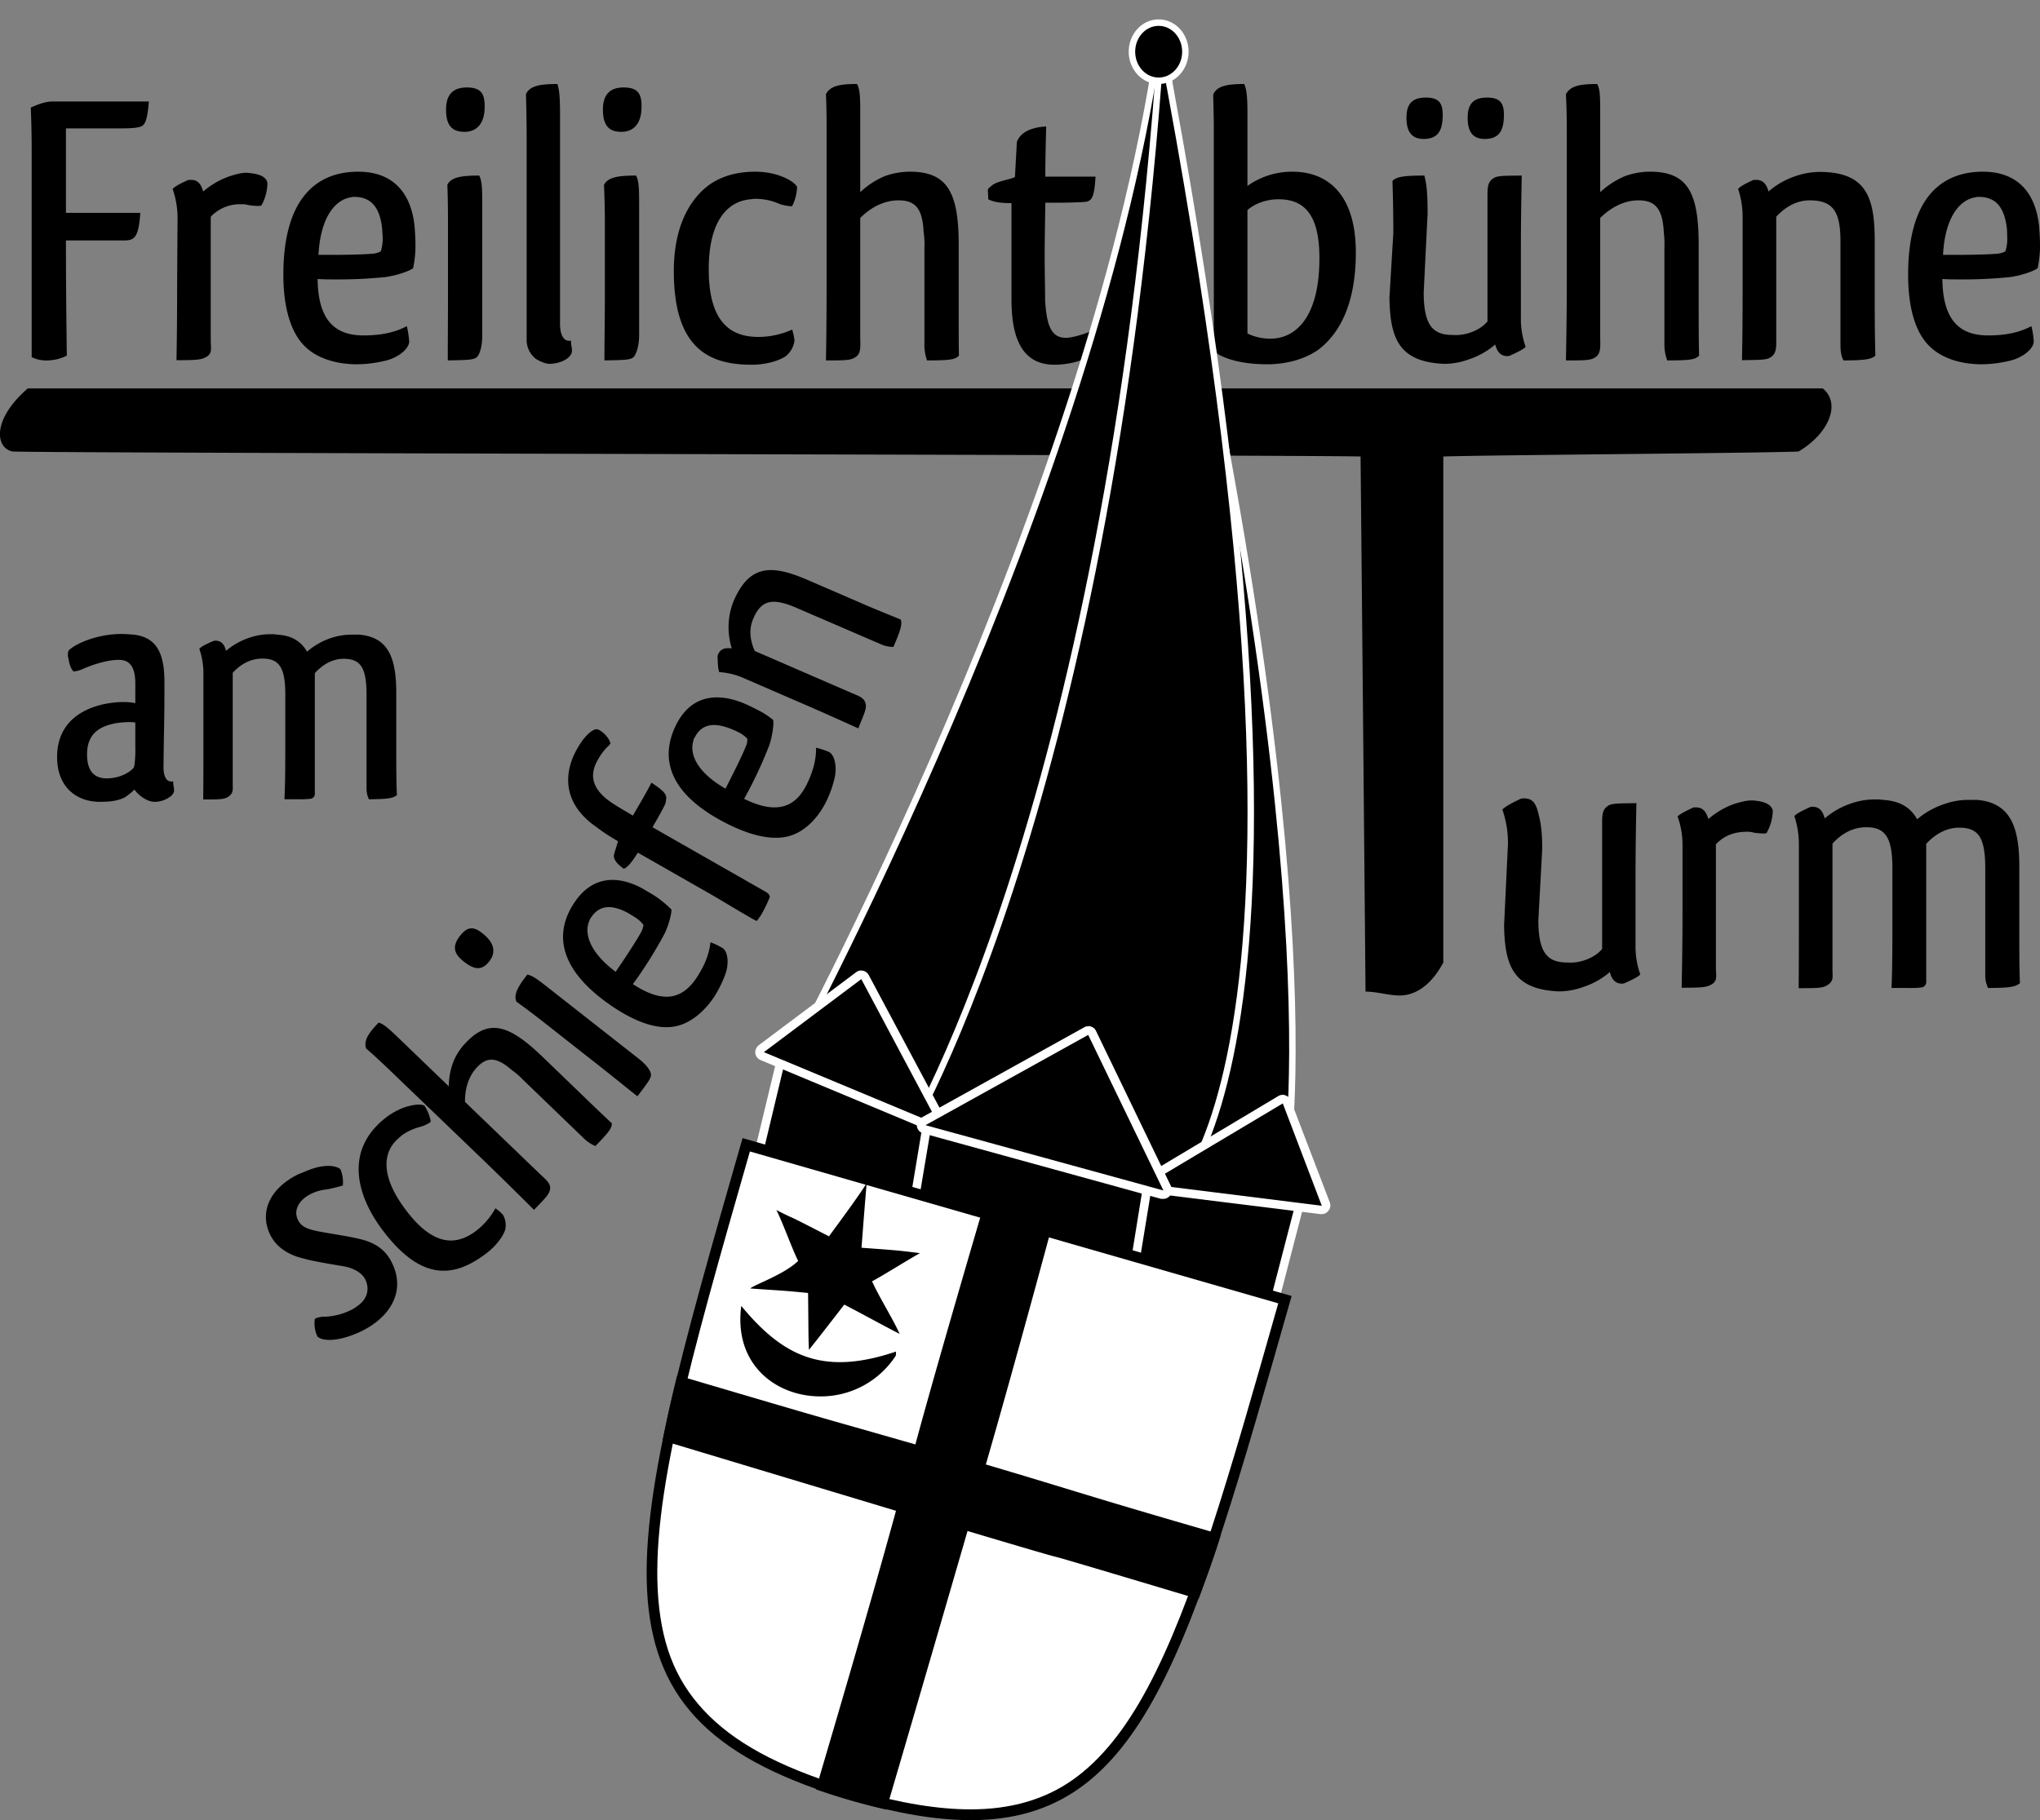 <svg xmlns="http://www.w3.org/2000/svg" viewBox="0 0 946.7 844.9"><rect x="0" y="0" width="946.7" height="844.9" fill="#808080" stroke="none"/><defs><style>.cls-1,.cls-4{fill-rule:evenodd;}.cls-2{fill:none;stroke:#fff;stroke-width:3px;}.cls-3,.cls-4{fill:#fff;}</style></defs><title>logo-bw-vector</title><g id="FasT"><g id="T"><path class="cls-1" d="M649.7,460.6a43.4,43.4,0,0,1-7.8-.9c-2.2-.3-4.4-.7-6.7-.9l-2.3-248.4h-1.4c-12.1-.4-164.9-.8-312.7-1.1s-299.9-.8-312.5-1.2a5.1,5.1,0,0,1-4.4-4c-1.4-4.6.9-12.9,11.6-22.3H845.3a9.4,9.4,0,0,1,3.1,7.9c-.5,6.4-6.1,13.5-14.3,18.5-11.3.3-47.2.7-81.9,1.1s-71.5.7-82.5,1.1h-1.4V446.4c-6.8,12.5-13.2,14.2-18.6,14.2Z" transform="translate(0)"/><path d="M844.7,183.3a7.6,7.6,0,0,1,2.2,6.3c-.5,5.8-5.6,12.4-13.2,17.1-11.7.3-47.2.7-81.6,1.1s-71.5.7-82.4,1.1h-2.9V446c-6.3,11.5-12.2,13.1-17.1,13.1a40.3,40.3,0,0,1-7.5-.9,50.4,50.4,0,0,0-5.6-.7l-1.8-205.8-.4-39.8V209h-2.9c-12.1-.4-164.9-.8-312.7-1.1S19.7,207,6.4,206.7a4.1,4.1,0,0,1-3.1-3c-1.2-4,1-11.6,10.7-20.4H844.7m1.2-3H12.9c-17.3,15-14.7,28.2-6.8,29.3,24.1.8,601.2,1.6,625.3,2.3q1.2,124.2,2.3,248.4c5.3,0,10.7,1.8,16,1.8s13.4-2.8,20.1-15.3V211.9c21.8-.7,143-1.5,164.8-2.3,13.7-8,20.1-22,11.3-29.3Z" transform="translate(0)"/></g><g id="schiefen"><path class="cls-1" d="M165.9,574.9c-6-1.4-14.6-2.5-19.5-3.6s-6.9-2.5-8.1-5c-2.2-4.3.2-9.2,6-12.1a21.2,21.2,0,0,1,7.5-2.1,70.9,70.9,0,0,0,7.3-1.8,15.8,15.8,0,0,0-1.1-7.5c-1.4-1.4-6.6-3-15.4.6l-4.2,1.7c-12.8,6.3-18.3,17.2-13,28.1,2.4,4.8,6.6,8.2,12.9,10.3l4.8,1.3c4.6,1,10.8,2.1,15.8,2.9s9,3,10.6,6.2c2.3,4.7.8,9.5-4,12.6a14,14,0,0,1-2.6,1.6,30.1,30.1,0,0,1-11.9,3.1,10.8,10.8,0,0,0-4.3.7l-.6.3a14.5,14.5,0,0,0,1.2,8.2c3.2,2.9,12,1.7,20.7-2.6,13.1-6.5,20.4-18.4,13.9-31.6C179,580.3,174.4,576.7,165.9,574.9Zm64-14a33.9,33.9,0,0,1-9,10.5c-8.3,6.2-19.1,8.3-32.7-9.9-11.4-15.2-10.9-26.4-3.4-33l1.7-1.5a26,26,0,0,1,8.8-4,16.8,16.8,0,0,0,4-1.8l.6-.5a18.8,18.8,0,0,0-2.9-7.4c-1.8-1.3-9.9-.5-17.4,5.1-6,4.5-11.2,10.8-12.7,19.1s.4,19.7,10.4,33.2c18.9,25.3,34.3,21.6,48,11.4,4.6-3.4,7.9-7.7,9.1-11.1a9.6,9.6,0,0,0-1-7.1A18.6,18.6,0,0,0,229.9,560.9Zm21.5-70.7c-15.2-14.5-24.5-17.4-35.1-6.3a27.5,27.5,0,0,0-5.8,8.7,31.7,31.7,0,0,0-2.2,11.7L184.1,481c-4.8-4.6-6.5-5.8-8.4-6.3-4.6,4.8-7,8.2-5.8,12,2.8,2.4,6.2,5.5,11,10.1l43.5,41.8c9.3,9,17,16.6,23.4,23,5.9-6,7.2-7.4,7.5-9.9s-2.5-4.6-4.9-6.9l-34.6-33.3c-.1-5.1,1.2-11.5,5.6-16.1s8.7-5.2,16.2,1.4a33.5,33.5,0,0,1,5.2,4.5l27.5,26.5a18.3,18.3,0,0,0,6,4.2c6.6-6.8,7.7-8.4,7.6-10.6-4.3-4-9.5-9-15.8-15.1Zm-36.1-43.8c5,3.9,8.4,4.2,11.8-.2s1.8-8.7-2.4-12.3-7.3-4.5-11.2.5S210.7,442.8,215.3,446.4Zm81.3,45.2-42.3-33.2c-5.2-4.1-7.2-5.5-9.6-6-4,5.1-6.6,9.3-5,12.6,3.3,2.4,7.3,5.3,13,9.8l22,17.3c7.6,5.9,14.8,11.8,21.1,16.8,5.4-7.1,6.7-8.8,6.2-10.7S299.4,493.8,296.6,491.6Zm38.9-51.4a30.5,30.5,0,0,0-5.8-2.8c-.6,5.7-2.9,11.2-6.6,16.7-6.2,9.2-14.9,12.3-29.4,2.7,1.5-2,2.7-3.7,4.1-5.8a199.7,199.7,0,0,0,10.6-17.6c1.9-3.9,3.3-9.2,3.2-11.2a50.8,50.8,0,0,0-7.2-6c-2.3-1.5-4.5-2.7-6.5-3.9-12.1-6.4-23.4-5.2-31.3,6.6-9.7,14.4-7.4,31.5,17.9,48.5,10.9,7.3,20.7,10.5,28.5,9.1s14.2-7.5,18.3-13.6a53.5,53.5,0,0,0,5.4-10.9C338.2,447.7,338,442.1,335.5,440.2Zm-49.8,10.9c-12.3-9.2-14.8-18.1-12.1-23.9a3.3,3.3,0,0,1,.7-1.3c3.9-5.9,9.7-6.2,17.5-1.9l2.9,1.8a15.2,15.2,0,0,1,3.9,3.5,9,9,0,0,1-1.2,3.6c-1.4,2.6-4.9,8.1-8.3,13.2Zm69.5-37.2L302.8,384c2.4-4.2,4.6-7.9,6-11a7.4,7.4,0,0,0,.3-1.8c.4-2.3-.6-3.8-6.8-7.9-.9,1.9-2.6,4.9-4.3,7.9l-4.3,7.4c-3-1.8-6-3.5-8.8-5.3-11.5-7.3-11-14.5-7.4-20.7a26.6,26.6,0,0,1,3.7-5.2c.9-.9,2-1.9,2.1-2.4a8.8,8.8,0,0,0-1.8-3.2,9.9,9.9,0,0,0-2.6-2.4,3.9,3.9,0,0,0-2.4-.9c-2.1.5-5.3,3.2-8.5,8.8-5.6,9.6-8.5,24.7,8.9,36.7a89.4,89.4,0,0,0,9.9,6.5c-.8,2.8-1.5,4.8-1.8,6s-.3,3.4,4.5,6.8c1.9-.8,3.8-3.2,6.5-7.5L331.4,416c5.6,3.3,11.1,6.7,16.6,9.8a20.5,20.5,0,0,0,3.2,1.7,28.3,28.3,0,0,0,2-2.8,62.9,62.9,0,0,0,4-8.2C357.4,415.2,355.9,414.3,355.2,413.9Zm29.6-64.8a36,36,0,0,0-6.1-2c.1,5.7-1.5,11.4-4.5,17.4-5,9.8-13.3,14-28.9,6.3,1.3-2.2,2.2-4,3.4-6.3a204.7,204.7,0,0,0,8.4-18.8c1.3-4.1,2.1-9.5,1.7-11.5a38.5,38.5,0,0,0-7.9-5A69.2,69.2,0,0,0,344,326c-12.8-4.8-23.8-2.3-30.2,10.4-7.8,15.6-3.5,32.3,23.7,46,11.7,5.9,21.9,7.9,29.4,5.5s13.2-9.1,16.5-15.8a49,49,0,0,0,4-11.4C388.4,356.2,387.5,350.7,384.8,349.1Zm-48.1,17c-13.3-7.6-16.9-16.2-14.9-22.3a2.1,2.1,0,0,1,.5-1.3c3.2-6.4,8.8-7.4,17.1-4.1,1,.5,2,.8,3.1,1.4a14,14,0,0,1,4.3,3.1,7,7,0,0,1-.7,3.6c-1.1,2.9-3.9,8.7-6.7,14.2ZM418,287.6c-5.8-2.4-12.9-5.2-20.8-8.7L375,269.3c-16.4-7.1-27-7.7-34.5,9.6a32,32,0,0,0-2.3,9.7,33.2,33.2,0,0,0,1.4,12.4c-2.7-.4-5.2,0-6.3,2.7a1.7,1.7,0,0,0-.3,1c.1,3.9.3,6.2.8,7.3a32.7,32.7,0,0,1,11.6,2.9l24.7,10.7c11.2,4.8,20.4,9,28.2,12.5,3.2-7.9,4-9.4,3.3-11.8s-3-3.2-6.1-4.5l-45.2-19.6c-2.1-4.5-3-9.9-.7-15.1,3.7-8.7,9-9.7,20.1-4.9l38.5,16.6a14.8,14.8,0,0,0,6.4,1.5C418.2,292,418.7,289.6,418,287.6Z" transform="translate(0)"/></g><g id="am"><path class="cls-1" d="M75.9,355.5c0-8.4.4-21.1.4-32v-7.1c0-13.4-3.8-21.2-15.5-21.9a53.3,53.3,0,0,0-5.6-.2c-10.5.3-20,4.4-23.3,7.6a4.7,4.7,0,0,0-.4,1.7,5,5,0,0,0,.2,1.8c.3,1.9.9,4.7,2.4,6.3a12.5,12.5,0,0,0,4.6-1.3c4.5-1.9,11-4.1,16.5-4.1s7.6,4,7.6,11.1v9a24.7,24.7,0,0,0-5.2-.5,33.9,33.9,0,0,0-4.4.2c-9.5.9-26.7,5.8-26.7,25.3,0,14.5,9.6,20.8,19.7,20.8,4.3,0,8.1-.3,11.6-2a26.4,26.4,0,0,0,4.6-3.7c1.5,2.3,5.6,5.7,9.4,5.7s7.1-1.9,8.4-3.6,0-3.6.2-5.9C75.3,363.7,75.9,355.5,75.9,355.5Zm-13.1-8.9a53.4,53.4,0,0,1-.3,7.6,6.4,6.4,0,0,1-.5,2.2c-2.2,2.7-7.4,4.9-12.1,4.9H48.8c-4.9-.3-8.4-3.1-8.4-11.2,0-10,6.5-13.3,14.1-14.5a39.3,39.3,0,0,1,5.2-.4,15.1,15.1,0,0,1,3.1.2Zm121.1,1.8V321.8c0-15.8-3.3-26.1-17.3-27.2h-3.1a30.2,30.2,0,0,0-9.7,1.5,32.7,32.7,0,0,0-11.3,6.4c-2.7-4.6-6.8-7.5-13.9-7.9a15.2,15.2,0,0,0-2.9-.2,29.8,29.8,0,0,0-9.9,1.6,32.7,32.7,0,0,0-10.9,6.1c-.7-2.6-1.9-4.7-4.9-4.7a2.6,2.6,0,0,0-1.1.2c-3.5,1.5-5.6,2.6-6.4,3.6a34.6,34.6,0,0,1,1.9,11.8v28.3c0,11.9,0,21.7-.1,29.8,8.3,0,10.1,0,12.1-1.6s1.6-3.2,1.6-5.9V312.3c3.3-3.6,7.9-6.6,13.8-6.6,7.9,0,10.6,4.4,10.6,16.7v19c0,11.9,0,21.5-.4,29.6h6.5a37.3,37.3,0,0,0,5.5-.2,2.3,2.3,0,0,0,2.1-2.5V312.5c3.3-3.7,7.9-6.7,13.4-6.7,8.1,0,10.6,4.5,10.6,16.8v43.3a11.7,11.7,0,0,0,1.1,5.1c8.9,0,11.1-.5,13-1.9C183.9,363.4,183.9,356.3,183.9,348.4Z" transform="translate(0)"/></g><g id="urm"><path class="cls-1" d="M759,408c0-13.9.2-25.5.4-35.2-9.8.2-11.8,0-13.9,1.8s-2,4.7-2,8.5v57.4c-3.1,3.8-9.6,6.7-15.9,6.3-8.7,0-13.7-3.4-13.7-19.6l1.8-33.1c0-9.2-.9-13.2-2-17.3s-2.6-6.2-6.5-6.2a5.4,5.4,0,0,0-1.5.2c-4.7,2.2-7.4,3.8-8.5,5a47.1,47.1,0,0,1,2.6,15.9L698,429.5c.3,19.2,4.5,29.8,25.4,30.7a33.1,33.1,0,0,0,11.2-2,36.2,36.2,0,0,0,12.5-7c.7,3.1,2.3,5.4,5.6,5.4a3.2,3.2,0,0,0,1.2-.2c4-1.8,6.4-3,7.3-4.1a38.6,38.6,0,0,1-2.2-13.6Zm55.8-36.3c-3.3-.5-6.3.4-9.8,1.4a37.3,37.3,0,0,0-12.2,7.1c-.9-3.1-2.4-5.4-5.6-5.4h-1.3c-4.1,1.9-6.3,3.1-7.4,4.2a38.3,38.3,0,0,1,2.3,13.6v30.5c0,14.1-.2,25.6-.4,35.4,9.8,0,11.9-.2,14.3-1.8s1.6-4.2,1.6-7.2V391.9c3.6-3.8,8.3-5.8,14.3-5.8a9.6,9.6,0,0,1,3.2.4,36.2,36.2,0,0,0,4.3.4,4.2,4.2,0,0,0,1.7-.2,22,22,0,0,0,2.9-10.5C822,373.7,819.5,372.2,814.8,371.7Zm122.3,61.1V402.4c0-18.1-3.8-29.8-19.7-31.1h-3.6a33.1,33.1,0,0,0-11.1,1.8,37.8,37.8,0,0,0-13,7.2c-3-5.3-7.7-8.5-15.9-9a17.7,17.7,0,0,0-3.2-.2,33.2,33.2,0,0,0-11.4,1.8,36.7,36.7,0,0,0-12.4,7c-.8-3-2.2-5.4-5.6-5.4a3.7,3.7,0,0,0-1.3.2c-4,1.8-6.3,3.1-7.2,4.1a41.7,41.7,0,0,1,2.1,13.6v32.3c0,13.6,0,24.8-.1,34,9.5,0,11.5,0,13.9-1.8s1.8-3.6,1.8-6.7V391.6c3.8-4.2,9-7.6,15.7-7.6,9,0,12.1,5,12.1,19.1v21.7c0,13.6,0,24.6-.4,33.8h7.4a48.4,48.4,0,0,0,6.3-.2,2.6,2.6,0,0,0,2.4-2.9V391.7c3.8-4.1,9-7.5,15.3-7.5,9.3,0,12.1,5,12.1,19.1v49.5a13.1,13.1,0,0,0,1.3,5.8c10.1,0,12.6-.5,14.8-2.2C937.1,449.9,937.1,441.8,937.1,432.8Z" transform="translate(0)"/></g><g id="Freilicht_bühne" data-name="Freilicht bühne"><path class="cls-1" d="M14.3,49.9c.2,5.7.4,11.9.4,19.8v96.1a15.6,15.6,0,0,0,7.6,1.5,20.9,20.9,0,0,0,8.7-2.2c-.2-16.6-.4-33.8-.4-53.5H57.9c4.5,0,6.5-1.6,7.2-12.8H30.6V59.6H53.7c5.4,0,8.7,0,11.2-.7s3.4-2.9,4.2-11.8h-45C19.6,47.3,16,49.3,14.3,49.9ZM116.4,80.4c-3.3-.6-6.3.3-9.8,1.4a37.6,37.6,0,0,0-12.3,7.1c-.9-3.1-2.3-5.4-5.5-5.4H87.5c-4.2,1.8-6.3,3.1-7.4,4.2a40.6,40.6,0,0,1,2.3,13.5l-.2,30.6c0,14.1-.1,25.6-.3,35.4,9.7,0,11.9-.2,14.3-1.8s1.6-4.2,1.6-7.3V100.6A18.7,18.7,0,0,1,112,94.8a10.5,10.5,0,0,1,3.3.4,34.4,34.4,0,0,0,4.3.4,4.7,4.7,0,0,0,1.7-.2,21.8,21.8,0,0,0,2.8-10.5C123.6,82.4,121.1,80.9,116.4,80.4Zm49.8-.7c-19.8,0-34.7,13-34.7,47.8,0,15,3.3,26.4,9.6,32.9s16.1,8.7,24.6,8.7a58.2,58.2,0,0,0,13.7-1.8c5.1-1.3,10.3-5.1,10.5-8.7a45.6,45.6,0,0,0-1.1-7.2c-5.8,3.1-12.5,4.3-20.1,4.3-12.6,0-21.1-6.3-21.3-26.2,2.9.2,5.3.2,8.2.2a217.3,217.3,0,0,0,23.4-1.1c4.9-.7,10.9-2.7,12.7-4.1a48.9,48.9,0,0,0,1.1-10.7c0-3.1-.2-6-.4-8.7C190.8,89.6,182.5,79.7,166.2,79.7Zm10.5,37a9.9,9.9,0,0,1-4.2,1.1c-3.4.3-10.8.5-17.8.5h-6.9c.9-17.5,7.8-25.6,15-26.7a4.4,4.4,0,0,1,1.6-.2c8.1,0,12.1,5.2,13,15.4,0,1.2.2,2.5.2,3.9A19.5,19.5,0,0,1,176.7,116.7Zm39.9-76.1c-6.5,0-9.6,3.5-9.6,10.2s2.2,10.4,8.5,10.4,9.2-4.5,9.4-10.8S223.8,40.6,216.6,40.6Zm-9,45.2c.2,4.7.3,10.3.3,18.6v32c0,11-.1,21.7-.1,30.9,10.1-.2,12.6-.2,13.9-2s2.1-5.4,2.1-9.6V94.3c0-7.6-.2-10.3-1.4-12.8C215,81.5,209.4,82,207.6,85.8Zm52.3,64v-94c0-9-.1-13.2-1.2-16.8-7.4,0-12.8.6-14.6,4.7.1,5.4.3,11.6.3,20.4v93.4a11.1,11.1,0,0,0,4.3,9.1c2,1.2,4.4,2.3,6.5,2.3,4.7-.2,8.2-2,9.6-4.1s0-4.2.2-6.7C259.4,159.2,259.9,149.8,259.9,149.8Zm20.4-64c.2,4.7.4,10.3.4,18.6v32c0,11-.2,21.7-.2,30.9,10.1-.2,12.7-.2,13.9-2s2.2-5.4,2.2-9.6V94.3c0-7.6-.2-10.3-1.4-12.8C287.8,81.5,282.2,82,280.3,85.8Zm9.1-45.2c-6.5,0-9.6,3.5-9.6,10.2s2.2,10.4,8.5,10.4,9.2-4.5,9.4-10.8S296.6,40.6,289.4,40.6Zm59,51.9a11.4,11.4,0,0,1,2.6-.2,27,27,0,0,1,10.8,2.4,21.3,21.3,0,0,0,4.9,1h.9a21.4,21.4,0,0,0,2.3-8.8c-.7-2.4-8.6-7.2-19.3-7.2-8.7,0-17.7,2.1-24.7,8.8s-13.2,18.3-13.2,37.4c0,36.1,16.6,43.4,36.1,43.4,6.5,0,12.5-1.7,15.9-4a11.2,11.2,0,0,0,4-7.2,23.6,23.6,0,0,0-1.1-5.1,38.3,38.3,0,0,1-15.6,3.4c-11.7,0-23.1-5.4-23.1-31.4C328.9,103.3,337.1,93.4,348.4,92.5Zm96.5,21.1c0-24-5.1-33.9-22.6-33.9a34.5,34.5,0,0,0-11.8,2.1,38.4,38.4,0,0,0-11.3,7.4V50.9c0-7.6-.4-9.9-1.5-11.9-7.6,0-12.3.7-14.4,4.7.2,4.2.3,9.4.3,17v69c0,14.8-.1,27.1-.3,37.6,9.6,0,11.7,0,14.1-1.8s1.8-5.6,1.8-9.4V101.2c4.1-4.2,10.4-8.2,17.7-8.2s11.2,3.1,11.7,14.5a40.2,40.2,0,0,1,.4,7.7V159a22.1,22.1,0,0,0,1.2,8.3c10.9,0,13-.4,14.8-2.2-.1-6.7-.1-15-.1-24.9Zm55-19.7a32.5,32.5,0,0,0,4.4-.3c2.5-.6,3.6-2.6,4.1-11.6H485.1c0-7.4.2-15,.4-23.3-8.5.5-12.3,3.6-13.6,7.2L471,82.2c-2.7,1.3-8.3,1.8-10.8,4s-1.6.7-1.6,6.3c2.2,1.1,5,1.8,10.8,1.8v44.6c0,14.7,3.1,30.4,19.9,30.4,5.6,0,11.7-1.3,15.2-3.5a6.3,6.3,0,0,0,2.7-3.6c.1-1.6.1-3.4.1-5a23.3,23.3,0,0,0-.3-4c-1.5,1.3-9.8,3.8-12.5,3.6-7.2,0-8.8-7-9.5-17.2,0-5.9-.2-13-.2-20.9s.2-16.3.3-24.6C492.9,94.1,495.2,94.1,499.9,93.9Zm99.9-14.2a35.8,35.8,0,0,0-20.9,6.6V52.7c0-8.1-.4-11.2-1.5-13.7-7.4,0-12.6.7-14.4,4.9.1,4.3.3,9.6.3,17.5v92.5c0,4.2.4,7.4,1.6,10.3,5.1,3.1,13.4,4.9,23.2,4.9,7.2,0,16.2-1.6,23.6-6.7,9.2-6.9,17.5-20.2,17.5-45.2C629.2,90.5,616.4,79.7,599.8,79.7Zm-10.1,77.5a24,24,0,0,1-10.8-2.4V97.5c3.9-3.4,9.5-5,14.4-5,11.9,0,19,7,19,27.3C612.3,149,600,157.2,589.7,157.2ZM689,64.5c6.9,0,8.7-4.2,8.9-10.1s-1.1-9.1-7.8-9.1-9,3.3-9,9.4S683.2,64.5,689,64.5Zm-28.3,0c6.8,0,8.6-4.2,8.8-10.1s-1.1-9.1-7.8-9.1-9,3.3-9,9.4S654.9,64.5,660.7,64.5Zm45.1,52.2c0-13.9.2-25.5.4-35.2-9.8.1-11.8,0-13.9,1.8s-2,4.7-2,8.5v57.4c-3.1,3.8-9.6,6.7-15.9,6.3-8.7,0-13.7-3.4-13.7-19.7l1.8-36.6c0-9.2-.4-13.6-1.5-17.7-9.2,0-13,.5-14.8,2.5.2,6.7.4,13.9.4,24.2l-1.8,30c.3,19.1,4.5,29.8,25.4,30.7a33.1,33.1,0,0,0,11.2-2,36.2,36.2,0,0,0,12.5-7c.7,3,2.3,5.4,5.6,5.4a3.2,3.2,0,0,0,1.2-.2c4-1.8,6.4-3.1,7.3-4.1a39,39,0,0,1-2.2-13.6Zm82.5-3.1c0-24-5-33.9-22.5-33.9A34.1,34.1,0,0,0,754,81.8a40.1,40.1,0,0,0-11.4,7.4V50.9c0-7.6-.3-9.9-1.4-11.9-7.6,0-12.3.7-14.5,4.7.2,4.2.4,9.4.4,17v69c0,14.8-.2,27.1-.4,37.6,9.6,0,11.8,0,14.1-1.8s1.8-5.6,1.8-9.4V101.2c4.2-4.2,10.5-8.2,17.7-8.2s11.2,3.1,11.8,14.5a53.4,53.4,0,0,1,.3,7.7V159a21.9,21.9,0,0,0,1.3,8.3c10.8,0,13-.4,14.8-2.2-.2-6.7-.2-15-.2-24.9Zm81.7-2c0-20.4-4.2-31.8-25.7-31.8a35.7,35.7,0,0,0-11.2,2,37,37,0,0,0-12.4,7.1c-.8-3.1-2.4-5.4-5.6-5.4h-1.3c-4,1.8-6.3,3.1-7.2,4.2a41.1,41.1,0,0,1,2.1,13.5v30.8c0,13.9-.1,25.4-.3,35.2,9.7-.2,11.7,0,13.9-1.8s2-4.7,2-8.5V100.6c3.8-4.1,9-7.6,15.5-7.6,10.8,0,14.3,5.1,14.3,19v47.9c0,2.9.3,5.4,1.4,7.4,10.3,0,13-.6,14.8-2.2-.2-7.2-.3-15.9-.3-25.8Zm63,17c4.9-.7,10.8-2.7,12.6-4.1a48.9,48.9,0,0,0,1.1-10.7c0-3.1-.2-6-.4-8.7-1.6-15.5-9.9-25.4-26.1-25.4-19.9,0-34.7,13-34.7,47.8,0,15,3.2,26.4,9.6,32.9s16,8.7,24.5,8.7a58.2,58.2,0,0,0,13.7-1.8c5.1-1.3,10.3-5.1,10.5-8.7a36.4,36.4,0,0,0-1.1-7.2c-5.8,3.1-12.4,4.3-20,4.3-12.7,0-21.1-6.3-21.3-26.2,2.9.2,5.2.2,8.1.2A219.3,219.3,0,0,0,933,128.6Zm-31.3-10.3c.9-17.5,7.8-25.6,15-26.7a4.7,4.7,0,0,1,1.6-.2c8.2,0,12.1,5.2,13.1,15.4,0,1.2.1,2.5.1,3.9a16.9,16.9,0,0,1-.9,6,9.9,9.9,0,0,1-4.1,1.1c-3.5.3-10.9.5-17.9.5Z" transform="translate(0)"/></g></g><g id="Logoturm"><g id="Turm"><g id="Links"><path class="cls-1" d="M538.9,10.9c-28.3,216.8-175,485.5-175,485.5L422,533.7S593,379,538.9,10.9Z" transform="translate(0)"/><path class="cls-2" d="M538.9,10.9c-28.3,216.8-175,485.5-175,485.5L422,533.7S593,379,538.9,10.9Z" transform="translate(0)"/></g><g id="Rechts"><path class="cls-1" d="M536.6,54.9C570.5,286.4,555.8,542,555.8,542l40.1,5.3S622.4,422.1,536.6,54.9Z" transform="translate(0)"/><path class="cls-2" d="M536.6,54.9C570.5,286.4,555.8,542,555.8,542l40.1,5.3S622.4,422.1,536.6,54.9Z" transform="translate(0)"/></g><g id="Mitte"><path class="cls-1" d="M538.9,18.8C514,382.4,417,534.8,417,534.8l119.6,28.3S633.7,515.6,538.9,18.8Z" transform="translate(0)"/><path class="cls-2" d="M538.9,18.8C514,382.4,417,534.8,417,534.8l119.6,28.3S633.7,515.6,538.9,18.8Z" transform="translate(0)"/></g><g id="Spitze"><ellipse cx="537.7" cy="24" rx="12.4" ry="13.5"/><ellipse class="cls-2" cx="537.7" cy="24" rx="12.4" ry="13.5"/></g><g id="Form_4" data-name="Form 4"><path class="cls-1" d="M426,577.5l-.7-.2L350.8,548a1.9,1.9,0,0,1-1.2-2.3l13.5-56.5a1.6,1.6,0,0,1,1.1-1.3,1.1,1.1,0,0,1,.8-.2h.8l67.8,29.4a2,2,0,0,1,1.2,2.1L428,575.7a2,2,0,0,1-1,1.5A1.7,1.7,0,0,1,426,577.5Z" transform="translate(0)"/><path class="cls-3" d="M365,489.7,432.8,519,426,575.5l-74.5-29.4L365,489.7m0-4a3.3,3.3,0,0,0-1.7.4,3.7,3.7,0,0,0-2.1,2.6l-13.6,56.5a3.9,3.9,0,0,0,2.4,4.6l74.5,29.4a4,4,0,0,0,1.5.3,3.6,3.6,0,0,0,2-.6,4,4,0,0,0,2-2.9l6.7-56.5a3.8,3.8,0,0,0-2.3-4.1L366.6,486a4.1,4.1,0,0,0-1.6-.3Z" transform="translate(0)"/></g><g id="Form_4_Kopie" data-name="Form 4 Kopie"><path class="cls-1" d="M536.6,611.4H536L423.1,575.1a1.9,1.9,0,0,1-1.3-2.2l9-54.2a1.9,1.9,0,0,1,.9-1.4,2,2,0,0,1,1.1-.3h.6l103.8,31.6a2.1,2.1,0,0,1,1.4,1.9v58.8a2.1,2.1,0,0,1-.8,1.6A2.8,2.8,0,0,1,536.6,611.4Z" transform="translate(0)"/><path class="cls-3" d="M432.8,519l103.8,31.6v58.8L423.7,573.2l9.1-54.2m0-4a3.7,3.7,0,0,0-2.1.6,4,4,0,0,0-1.9,2.8l-9,54.2a4,4,0,0,0,2.7,4.4l112.9,36.2,1.2.2a4.3,4.3,0,0,0,2.4-.8,4.2,4.2,0,0,0,1.6-3.2V550.6a4,4,0,0,0-2.8-3.8L433.9,515.2l-1.1-.2Z" transform="translate(0)"/></g><g id="Form_5" data-name="Form 5"><path class="cls-1" d="M586.3,618.1H586l-61-9a2.2,2.2,0,0,1-1.3-.8,2.8,2.8,0,0,1-.4-1.5l9.6-58.7a2,2,0,0,1,2-1.7h.2l67.2,6.8a1.7,1.7,0,0,1,1.4.8,2.5,2.5,0,0,1,.3,1.7l-15.8,60.9A1.9,1.9,0,0,1,586.3,618.1Z" transform="translate(0)"/><path class="cls-3" d="M534.9,548.4l67.2,6.8-15.8,60.9-61-9,9.6-58.7m0-4a4,4,0,0,0-4,3.3l-9.5,58.8a4.1,4.1,0,0,0,.7,3,3.9,3.9,0,0,0,2.6,1.5l61,9.1h.6a3.9,3.9,0,0,0,3.8-3l15.8-60.9a4.1,4.1,0,0,0-.5-3.3,4,4,0,0,0-2.9-1.7l-67.2-6.8Z" transform="translate(0)"/></g><g id="Form_1" data-name="Form 1"><path class="cls-1" d="M435.8,524.3l-.8-.2-81.3-33.8a2.2,2.2,0,0,1-1.2-1.6,1.9,1.9,0,0,1,.8-1.9l45.2-33.9a2.1,2.1,0,0,1,1.2-.4h.4a1.9,1.9,0,0,1,1.3,1l36.1,67.7a2,2,0,0,1-.3,2.3A1.6,1.6,0,0,1,435.8,524.3Z" transform="translate(0)"/><path class="cls-3" d="M399.7,454.5l36.1,67.8-81.3-33.9,45.2-33.9m0-4a3.8,3.8,0,0,0-2.4.8l-45.2,33.9a4.4,4.4,0,0,0-1.6,3.7,4.1,4.1,0,0,0,2.5,3.2L434.2,526a4.1,4.1,0,0,0,1.6.3,4,4,0,0,0,3.5-5.9l-36.1-67.7a4.1,4.1,0,0,0-2.7-2.1Z" transform="translate(0)"/></g><g id="Form_3" data-name="Form 3"><path class="cls-1" d="M613.4,561.7h-.3l-80.7-10.1a2,2,0,0,1-1.8-1.6,2.1,2.1,0,0,1,1-2.1l62.7-37.4a1.7,1.7,0,0,1,1-.3l.7.2a2.2,2.2,0,0,1,1.2,1.1l18,47.5a1.7,1.7,0,0,1-.3,1.9A1.9,1.9,0,0,1,613.4,561.7Z" transform="translate(0)"/><path class="cls-3" d="M595.3,512.2l18.1,47.5-80.8-10.1,62.7-37.4m0-4a4.2,4.2,0,0,0-2.1.6l-62.6,37.4a4,4,0,0,0,1.5,7.4l80.8,10h.5a4,4,0,0,0,3.1-1.6,3.9,3.9,0,0,0,.6-3.9L599,510.8a3.9,3.9,0,0,0-2.4-2.3,3.1,3.1,0,0,0-1.3-.3Z" transform="translate(0)"/></g><g id="Form_2" data-name="Form 2"><path class="cls-1" d="M539.9,554.6h-.6L429,524.2a2,2,0,0,1-.5-3.7L504,478.6l1-.2h.6a1.7,1.7,0,0,1,1.2,1l34.9,72.3a2,2,0,0,1-.3,2.1A1.9,1.9,0,0,1,539.9,554.6Z" transform="translate(0)"/><path class="cls-3" d="M505,480.4l34.9,72.2L429.5,522.3,505,480.4m0-4a3.2,3.2,0,0,0-1.9.5l-75.5,41.9a3.9,3.9,0,0,0-2.1,4,4,4,0,0,0,2.9,3.3l110.4,30.4h1.1a3.9,3.9,0,0,0,3-1.4,4.2,4.2,0,0,0,.6-4.3l-34.9-72.3a3.7,3.7,0,0,0-2.4-2,2.5,2.5,0,0,0-1.2-.2Z" transform="translate(0)"/></g></g><g id="Wappen"><g id="Wappen-2" data-name="Wappen"><path class="cls-4" d="M450.5,842.4h0c-15.3,0-32.8-2.9-53.6-8.8-62.9-18.2-90-44.7-93.8-91.2s14.8-112.1,43.2-211c81.7,23.4,190.2,54.6,250,71.9C549.6,767.4,528,842.4,450.5,842.4Z" transform="translate(0)"/><path d="M348,534.5,593.2,605c-22.9,80.7-39.7,139.2-60.5,178.2-10.6,19.9-22,33.9-34.9,43s-28.6,13.7-47.3,13.7c-15,0-32.4-2.8-52.9-8.7-32.1-9.3-53.9-20.3-68.5-34.7s-21.7-31.2-23.6-54.3c-3.7-45.8,14.6-110.4,42.5-207.7m-3.4-6.2C287.6,727,267,798.5,396.2,836c20.7,5.9,38.6,8.9,54.3,8.9,79.6,0,101.7-77.2,148.9-243.3L344.6,528.3Z" transform="translate(0)"/></g><g id="Kreuz"><path class="cls-1" d="M457.5,679.8c14.1-48.8,30.6-110.3,30.6-110.3l-31.8-9.1s-21.7,73.7-31.5,110.1c-45.9-13.2-29.6-8.2-110.5-32.1-4,15.7-6.8,30.3-6.8,30.3l108.3,32.6c-13.1,48-35.8,124.5-37.2,129.3a302.7,302.7,0,0,0,32.7,9.4s14.6-49.6,37.7-129.3c81.1,24.1-6.8-2.5,107.2,31.6,3.6-9.6,7.9-21.5,10.4-30C500.3,693.1,502.4,693.1,457.5,679.8Z" transform="translate(0)"/></g><g id="Stern-Sichel"><path class="cls-1" d="M380.7,646.7c-11.1,0-21.1-4.3-27.7-11.8s-8.4-15.2-7.9-25c14.8,17,27.9,23.9,44.7,23.9a79.4,79.4,0,0,0,23.9-4.1A40.3,40.3,0,0,1,380.7,646.7Zm-3.9-24.2c-.1-3.2-.1-6.7-.2-11.8,0-2.9,0-6.3-.1-10.5v-1.3l-1.3-.2c-9.3-.9-12.1-1.1-19.7-1.6h-2l.6-.3c5.2-2.4,12.9-6,17.4-10.4l.8-.7-.5-1c-1.5-2.9-3.3-7.4-5.1-11.7-1.1-2.7-2.2-5.5-3.3-8,1.9,1,2.6,1.2,3.2,1.5s2.1.9,17.4,8.8l1.1.6.8-1c2.4-3.3,9.5-12.9,14.3-19.9-.7,7.9-1.5,18.1-1.9,24.2l-.2,1.5,6.4.4c8.8.7,11.6.9,17.9,1.6l-6.2,3.8c-4.3,2.6-8.4,5-12.2,7.1l-1.2.7.6,1.2c1.8,4,4.1,8.3,6.4,12.3s3,5.4,4.3,8.1l-8.7-4.7-12.9-6.8-1.1-.6-.7,1c-2.5,3.1-5.3,6.8-8.2,10.5Z" transform="translate(0)"/><path d="M398.2,560.3c-.5,6.7-1.1,13.9-1.4,18.7l-.3,3,3,.2,4.9.3,13.4,1.1-2.4,1.5-12.1,7.1-2.4,1.3,1.1,2.6c1.9,4,4.2,8.3,6.5,12.4l2,3.6-4.4-2.3c-4.3-2.3-8.7-4.7-12.9-6.8l-2.2-1.2-1.5,2c-2.4,3-5.4,6.8-8.2,10.5l-3.1,3.9c0-2.1-.1-4.6-.1-7.5s0-6.3-.1-10.5v-2.7l-2.7-.2c-7.6-.8-10.9-1.1-15.9-1.4,4.6-2.3,9.7-5.2,13.1-8.5l1.6-1.5-1-2c-1.5-2.8-3.3-7.3-5-11.5l-1.8-4.5,17,8.7,2.2,1.1,1.6-2c2.4-3.3,7.1-9.6,11.1-15.4m-51.6,53.4c13.9,15.1,27.2,21.6,43.2,21.6a77.3,77.3,0,0,0,19.8-2.8,39,39,0,0,1-28.9,12.7c-10.6,0-20.3-4.2-26.6-11.3a31.3,31.3,0,0,1-7.5-20.2m55.6-64.5c-3.6,5.9-13.2,18.8-17.5,24.7-25.2-13-11.5-5.7-24.4-12.2,3,5.9,7.1,17.6,10.1,23.6-6.5,6.4-20.8,11.2-22.2,12.8,13.9,1,15.1.9,26.8,2.1.2,14.9.1,20.2.4,26.4,4.9-6.1,11.6-14.8,16.4-21,8.4,4.3,17.3,9.3,25.7,13.6-3.6-7.9-9.2-16.5-12.8-24.4,6.7-3.7,14.5-8.7,22.2-13.1-11-1.4-12.2-1.4-27.1-2.5.6-7.9,1.7-22.2,2.4-30Zm-58.2,57c-3.6,27.1,16,42,36.7,42a41.4,41.4,0,0,0,35-18.9,11.5,11.5,0,0,0,.1-1.9c-9.8,3.3-18.4,4.9-26,4.9-18.6,0-31.9-9.3-45.8-26.1Z" transform="translate(0)"/></g></g></g></svg>